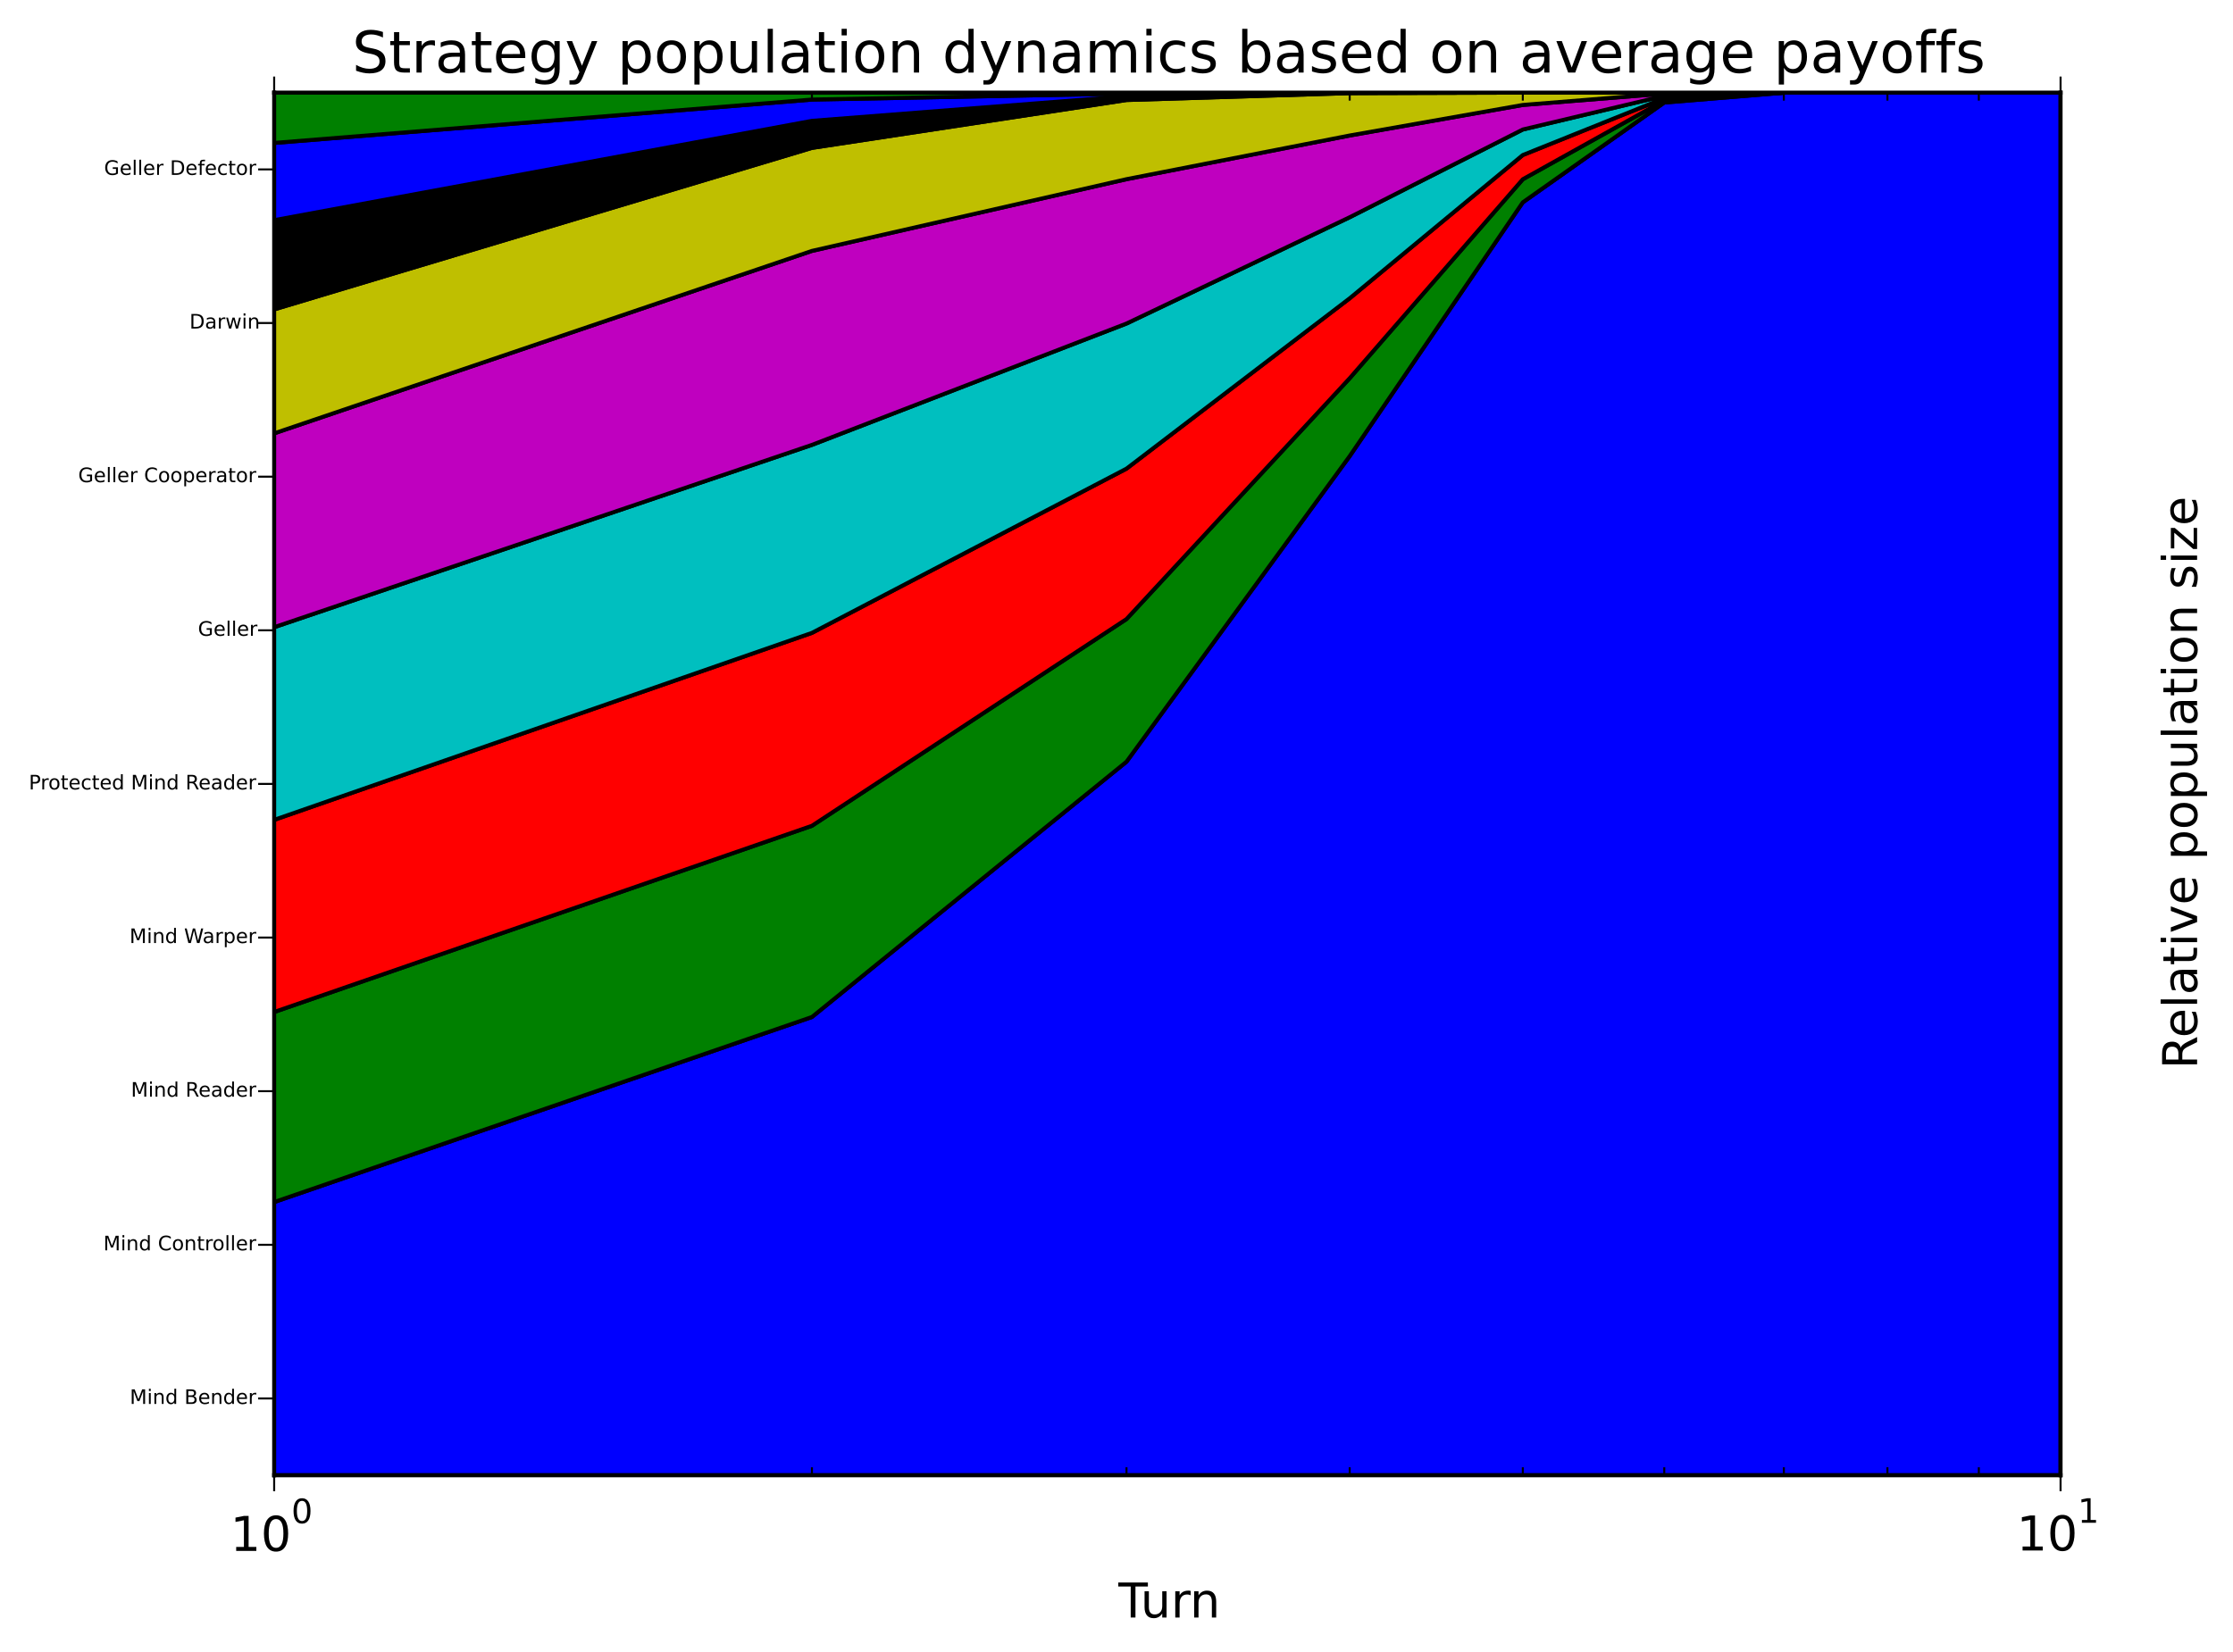 <?xml version="1.0" encoding="utf-8" standalone="no"?>
<!DOCTYPE svg PUBLIC "-//W3C//DTD SVG 1.1//EN"
  "http://www.w3.org/Graphics/SVG/1.1/DTD/svg11.dtd">
<!-- Created with matplotlib (http://matplotlib.org/) -->
<svg height="413pt" version="1.1" viewBox="0 0 558 413" width="558pt" xmlns="http://www.w3.org/2000/svg" xmlns:xlink="http://www.w3.org/1999/xlink">
 <defs>
  <style type="text/css">
*{stroke-linecap:butt;stroke-linejoin:round;}
  </style>
 </defs>
 <g id="figure_1">
  <g id="patch_1">
   <path d="
M0 413.995
L558.725 413.995
L558.725 0
L0 0
z
" style="fill:#ffffff;"/>
  </g>
  <g id="axes_1">
   <g id="patch_2">
    <path d="
M68.511 368.742
L514.911 368.742
L514.911 23.142
L68.511 23.142
z
" style="fill:#ffffff;"/>
   </g>
   <g id="PolyCollection_1">
    <path clip-path="url(#pef2e066b19)" d="
M-134298 330.342
L-134298 368.742
L68.511 368.742
L202.891 368.742
L281.498 368.742
L337.27 368.742
L380.531 368.742
L415.878 368.742
L445.763 368.742
L471.65 368.742
L494.485 368.742
L514.911 368.742
L514.911 23.142
L514.911 23.142
L494.485 23.142
L471.65 23.142
L445.763 23.163
L415.878 25.632
L380.531 50.577
L337.27 114.014
L281.498 190.396
L202.891 254.203
L68.511 300.462
L-134298 330.342
z
" style="fill:#0000ff;stroke:#000000;"/>
   </g>
   <g id="PolyCollection_2">
    <path clip-path="url(#pef2e066b19)" d="
M-134298 291.942
L-134298 330.342
L68.511 300.462
L202.891 254.203
L281.498 190.396
L337.27 114.014
L380.531 50.577
L415.878 25.632
L445.763 23.163
L471.65 23.142
L494.485 23.142
L514.911 23.142
L514.911 23.142
L514.911 23.142
L494.485 23.142
L471.65 23.142
L445.763 23.158
L415.878 25.105
L380.531 44.806
L337.27 94.542
L281.498 154.738
L202.891 206.411
L68.511 252.954
L-134298 291.942
z
" style="fill:#008000;stroke:#000000;"/>
   </g>
   <g id="PolyCollection_3">
    <path clip-path="url(#pef2e066b19)" d="
M-134298 253.542
L-134298 291.942
L68.511 252.954
L202.891 206.411
L281.498 154.738
L337.27 94.542
L380.531 44.806
L415.878 25.105
L445.763 23.158
L471.65 23.142
L494.485 23.142
L514.911 23.142
L514.911 23.142
L514.911 23.142
L494.485 23.142
L471.65 23.142
L445.763 23.154
L415.878 24.55
L380.531 38.75
L337.27 74.566
L281.498 117.14
L202.891 158.191
L68.511 204.925
L-134298 253.542
z
" style="fill:#ff0000;stroke:#000000;"/>
   </g>
   <g id="PolyCollection_4">
    <path clip-path="url(#pef2e066b19)" d="
M-134298 215.142
L-134298 253.542
L68.511 204.925
L202.891 158.191
L281.498 117.14
L337.27 74.566
L380.531 38.75
L415.878 24.55
L445.763 23.154
L471.65 23.142
L494.485 23.142
L514.911 23.142
L514.911 23.142
L514.911 23.142
L494.485 23.142
L471.65 23.142
L445.763 23.148
L415.878 23.951
L380.531 32.37
L337.27 54.302
L281.498 80.871
L202.891 111.202
L68.511 156.773
L-134298 215.142
z
" style="fill:#00bfbf;stroke:#000000;"/>
   </g>
   <g id="PolyCollection_5">
    <path clip-path="url(#pef2e066b19)" d="
M-134298 176.742
L-134298 215.142
L68.511 156.773
L202.891 111.202
L281.498 80.871
L337.27 54.302
L380.531 32.37
L415.878 23.951
L445.763 23.148
L471.65 23.142
L494.485 23.142
L514.911 23.142
L514.911 23.142
L514.911 23.142
L494.485 23.142
L471.65 23.142
L445.763 23.144
L415.878 23.394
L380.531 26.234
L337.27 33.869
L281.498 44.787
L202.891 62.714
L68.511 108.319
L-134298 176.742
z
" style="fill:#bf00bf;stroke:#000000;"/>
   </g>
   <g id="PolyCollection_6">
    <path clip-path="url(#pef2e066b19)" d="
M-134298 138.342
L-134298 176.742
L68.511 108.319
L202.891 62.714
L281.498 44.787
L337.27 33.869
L380.531 26.234
L415.878 23.394
L445.763 23.144
L471.65 23.142
L494.485 23.142
L514.911 23.142
L514.911 23.142
L514.911 23.142
L494.485 23.142
L471.65 23.142
L445.763 23.142
L415.878 23.142
L380.531 23.147
L337.27 23.277
L281.498 24.999
L202.891 36.967
L68.511 77.338
L-134298 138.342
z
" style="fill:#bfbf00;stroke:#000000;"/>
   </g>
   <g id="PolyCollection_7">
    <path clip-path="url(#pef2e066b19)" d="
M-134298 99.942
L-134298 138.342
L68.511 77.338
L202.891 36.967
L281.498 24.999
L337.27 23.277
L380.531 23.147
L415.878 23.142
L445.763 23.142
L471.65 23.142
L494.485 23.142
L514.911 23.142
L514.911 23.142
L514.911 23.142
L494.485 23.142
L471.65 23.142
L445.763 23.142
L415.878 23.142
L380.531 23.144
L337.27 23.203
L281.498 24.072
L202.891 30.203
L68.511 55.03
L-134298 99.942
z
" style="stroke:#000000;"/>
   </g>
   <g id="PolyCollection_8">
    <path clip-path="url(#pef2e066b19)" d="
M-134298 61.542
L-134298 99.942
L68.511 55.03
L202.891 30.203
L281.498 24.072
L337.27 23.203
L380.531 23.144
L415.878 23.142
L445.763 23.142
L471.65 23.142
L494.485 23.142
L514.911 23.142
L514.911 23.142
L514.911 23.142
L494.485 23.142
L471.65 23.142
L445.763 23.142
L415.878 23.142
L380.531 23.142
L337.27 23.153
L281.498 23.39
L202.891 24.887
L68.511 35.728
L-134298 61.542
z
" style="fill:#0000ff;stroke:#000000;"/>
   </g>
   <g id="PolyCollection_9">
    <path clip-path="url(#pef2e066b19)" d="
M-134298 23.142
L-134298 61.542
L68.511 35.728
L202.891 24.887
L281.498 23.39
L337.27 23.153
L380.531 23.142
L415.878 23.142
L445.763 23.142
L471.65 23.142
L494.485 23.142
L514.911 23.142
L514.911 23.142
L514.911 23.142
L494.485 23.142
L471.65 23.142
L445.763 23.142
L415.878 23.142
L380.531 23.142
L337.27 23.142
L281.498 23.142
L202.891 23.142
L68.511 23.142
L-134298 23.142
z
" style="fill:#008000;stroke:#000000;"/>
   </g>
   <g id="patch_3">
    <path d="
M68.511 23.142
L514.911 23.142" style="fill:none;stroke:#000000;stroke-linecap:square;stroke-linejoin:miter;"/>
   </g>
   <g id="patch_4">
    <path d="
M514.911 368.742
L514.911 23.142" style="fill:none;stroke:#000000;stroke-linecap:square;stroke-linejoin:miter;"/>
   </g>
   <g id="patch_5">
    <path d="
M68.511 368.742
L514.911 368.742" style="fill:none;stroke:#000000;stroke-linecap:square;stroke-linejoin:miter;"/>
   </g>
   <g id="patch_6">
    <path d="
M68.511 368.742
L68.511 23.142" style="fill:none;stroke:#000000;stroke-linecap:square;stroke-linejoin:miter;"/>
   </g>
   <g id="matplotlib.axis_1">
    <g id="xtick_1">
     <g id="line2d_1">
      <defs>
       <path d="
M0 0
L0 4" id="m741efc42ff" style="stroke:#000000;stroke-width:0.5;"/>
      </defs>
      <g>
       <use style="stroke:#000000;stroke-width:0.5;" x="68.511" xlink:href="#m741efc42ff" y="368.742"/>
      </g>
     </g>
     <g id="line2d_2">
      <defs>
       <path d="
M0 0
L0 -4" id="m93b0483c22" style="stroke:#000000;stroke-width:0.5;"/>
      </defs>
      <g>
       <use style="stroke:#000000;stroke-width:0.5;" x="68.511" xlink:href="#m93b0483c22" y="23.142"/>
      </g>
     </g>
     <g id="text_1">
      <!-- $\mathdefault{10^{0}}$ -->
      <defs>
       <path d="
M12.406 8.297
L28.516 8.297
L28.516 63.922
L10.984 60.406
L10.984 69.391
L28.422 72.906
L38.281 72.906
L38.281 8.297
L54.391 8.297
L54.391 0
L12.406 0
z
" id="DejaVuSans-31"/>
       <path d="
M31.781 66.406
Q24.172 66.406 20.328 58.906
Q16.5 51.422 16.5 36.375
Q16.5 21.391 20.328 13.891
Q24.172 6.391 31.781 6.391
Q39.453 6.391 43.281 13.891
Q47.125 21.391 47.125 36.375
Q47.125 51.422 43.281 58.906
Q39.453 66.406 31.781 66.406
M31.781 74.219
Q44.047 74.219 50.516 64.516
Q56.984 54.828 56.984 36.375
Q56.984 17.969 50.516 8.266
Q44.047 -1.422 31.781 -1.422
Q19.531 -1.422 13.062 8.266
Q6.594 17.969 6.594 36.375
Q6.594 54.828 13.062 64.516
Q19.531 74.219 31.781 74.219" id="DejaVuSans-30"/>
      </defs>
      <g transform="translate(57.531 387.686)scale(0.12 -0.12)">
       <use transform="translate(0.0 0.234)" xlink:href="#DejaVuSans-31"/>
       <use transform="translate(63.623 0.234)" xlink:href="#DejaVuSans-30"/>
       <use transform="translate(127.246 58.047)scale(0.7)" xlink:href="#DejaVuSans-30"/>
      </g>
     </g>
    </g>
    <g id="xtick_2">
     <g id="line2d_3">
      <g>
       <use style="stroke:#000000;stroke-width:0.5;" x="514.911" xlink:href="#m741efc42ff" y="368.742"/>
      </g>
     </g>
     <g id="line2d_4">
      <g>
       <use style="stroke:#000000;stroke-width:0.5;" x="514.911" xlink:href="#m93b0483c22" y="23.142"/>
      </g>
     </g>
     <g id="text_2">
      <!-- $\mathdefault{10^{1}}$ -->
      <g transform="translate(503.931 387.566)scale(0.12 -0.12)">
       <use transform="translate(0.0 0.153)" xlink:href="#DejaVuSans-31"/>
       <use transform="translate(63.623 0.153)" xlink:href="#DejaVuSans-30"/>
       <use transform="translate(127.246 57.966)scale(0.7)" xlink:href="#DejaVuSans-31"/>
      </g>
     </g>
    </g>
    <g id="xtick_3">
     <g id="line2d_5">
      <defs>
       <path d="
M0 0
L0 -2" id="m177f7580d0" style="stroke:#000000;stroke-width:0.5;"/>
      </defs>
      <g>
       <use style="stroke:#000000;stroke-width:0.5;" x="202.891" xlink:href="#m177f7580d0" y="368.742"/>
      </g>
     </g>
     <g id="line2d_6">
      <defs>
       <path d="
M0 0
L0 2" id="m5284c7e2a0" style="stroke:#000000;stroke-width:0.5;"/>
      </defs>
      <g>
       <use style="stroke:#000000;stroke-width:0.5;" x="202.891" xlink:href="#m5284c7e2a0" y="23.142"/>
      </g>
     </g>
    </g>
    <g id="xtick_4">
     <g id="line2d_7">
      <g>
       <use style="stroke:#000000;stroke-width:0.5;" x="281.498" xlink:href="#m177f7580d0" y="368.742"/>
      </g>
     </g>
     <g id="line2d_8">
      <g>
       <use style="stroke:#000000;stroke-width:0.5;" x="281.498" xlink:href="#m5284c7e2a0" y="23.142"/>
      </g>
     </g>
    </g>
    <g id="xtick_5">
     <g id="line2d_9">
      <g>
       <use style="stroke:#000000;stroke-width:0.5;" x="337.27" xlink:href="#m177f7580d0" y="368.742"/>
      </g>
     </g>
     <g id="line2d_10">
      <g>
       <use style="stroke:#000000;stroke-width:0.5;" x="337.27" xlink:href="#m5284c7e2a0" y="23.142"/>
      </g>
     </g>
    </g>
    <g id="xtick_6">
     <g id="line2d_11">
      <g>
       <use style="stroke:#000000;stroke-width:0.5;" x="380.531" xlink:href="#m177f7580d0" y="368.742"/>
      </g>
     </g>
     <g id="line2d_12">
      <g>
       <use style="stroke:#000000;stroke-width:0.5;" x="380.531" xlink:href="#m5284c7e2a0" y="23.142"/>
      </g>
     </g>
    </g>
    <g id="xtick_7">
     <g id="line2d_13">
      <g>
       <use style="stroke:#000000;stroke-width:0.5;" x="415.878" xlink:href="#m177f7580d0" y="368.742"/>
      </g>
     </g>
     <g id="line2d_14">
      <g>
       <use style="stroke:#000000;stroke-width:0.5;" x="415.878" xlink:href="#m5284c7e2a0" y="23.142"/>
      </g>
     </g>
    </g>
    <g id="xtick_8">
     <g id="line2d_15">
      <g>
       <use style="stroke:#000000;stroke-width:0.5;" x="445.763" xlink:href="#m177f7580d0" y="368.742"/>
      </g>
     </g>
     <g id="line2d_16">
      <g>
       <use style="stroke:#000000;stroke-width:0.5;" x="445.763" xlink:href="#m5284c7e2a0" y="23.142"/>
      </g>
     </g>
    </g>
    <g id="xtick_9">
     <g id="line2d_17">
      <g>
       <use style="stroke:#000000;stroke-width:0.5;" x="471.65" xlink:href="#m177f7580d0" y="368.742"/>
      </g>
     </g>
     <g id="line2d_18">
      <g>
       <use style="stroke:#000000;stroke-width:0.5;" x="471.65" xlink:href="#m5284c7e2a0" y="23.142"/>
      </g>
     </g>
    </g>
    <g id="xtick_10">
     <g id="line2d_19">
      <g>
       <use style="stroke:#000000;stroke-width:0.5;" x="494.485" xlink:href="#m177f7580d0" y="368.742"/>
      </g>
     </g>
     <g id="line2d_20">
      <g>
       <use style="stroke:#000000;stroke-width:0.5;" x="494.485" xlink:href="#m5284c7e2a0" y="23.142"/>
      </g>
     </g>
    </g>
    <g id="text_3">
     <!-- Turn -->
     <defs>
      <path d="
M8.5 21.578
L8.5 54.688
L17.484 54.688
L17.484 21.922
Q17.484 14.156 20.5 10.266
Q23.531 6.391 29.594 6.391
Q36.859 6.391 41.078 11.031
Q45.312 15.672 45.312 23.688
L45.312 54.688
L54.297 54.688
L54.297 0
L45.312 0
L45.312 8.406
Q42.047 3.422 37.719 1
Q33.406 -1.422 27.688 -1.422
Q18.266 -1.422 13.375 4.438
Q8.5 10.297 8.5 21.578
M31.109 56
z
" id="DejaVuSans-75"/>
      <path d="
M41.109 46.297
Q39.594 47.172 37.812 47.578
Q36.031 48 33.891 48
Q26.266 48 22.188 43.047
Q18.109 38.094 18.109 28.812
L18.109 0
L9.078 0
L9.078 54.688
L18.109 54.688
L18.109 46.188
Q20.953 51.172 25.484 53.578
Q30.031 56 36.531 56
Q37.453 56 38.578 55.875
Q39.703 55.766 41.062 55.516
z
" id="DejaVuSans-72"/>
      <path d="
M54.891 33.016
L54.891 0
L45.906 0
L45.906 32.719
Q45.906 40.484 42.875 44.328
Q39.844 48.188 33.797 48.188
Q26.516 48.188 22.312 43.547
Q18.109 38.922 18.109 30.906
L18.109 0
L9.078 0
L9.078 54.688
L18.109 54.688
L18.109 46.188
Q21.344 51.125 25.703 53.562
Q30.078 56 35.797 56
Q45.219 56 50.047 50.172
Q54.891 44.344 54.891 33.016" id="DejaVuSans-6e"/>
      <path d="
M-0.297 72.906
L61.375 72.906
L61.375 64.594
L35.5 64.594
L35.5 0
L25.594 0
L25.594 64.594
L-0.297 64.594
z
" id="DejaVuSans-54"/>
     </defs>
     <g transform="translate(279.478 404.3)scale(0.12 -0.12)">
      <use xlink:href="#DejaVuSans-54"/>
      <use x="45.959" xlink:href="#DejaVuSans-75"/>
      <use x="109.338" xlink:href="#DejaVuSans-72"/>
      <use x="148.701" xlink:href="#DejaVuSans-6e"/>
     </g>
    </g>
   </g>
   <g id="matplotlib.axis_2">
    <g id="ytick_1">
     <g id="line2d_21">
      <defs>
       <path d="
M0 0
L-4 0" id="mcb0005524f" style="stroke:#000000;stroke-width:0.5;"/>
      </defs>
      <g>
       <use style="stroke:#000000;stroke-width:0.5;" x="68.511" xlink:href="#mcb0005524f" y="349.542"/>
      </g>
     </g>
    </g>
    <g id="ytick_2">
     <g id="line2d_22">
      <g>
       <use style="stroke:#000000;stroke-width:0.5;" x="68.511" xlink:href="#mcb0005524f" y="311.142"/>
      </g>
     </g>
    </g>
    <g id="ytick_3">
     <g id="line2d_23">
      <g>
       <use style="stroke:#000000;stroke-width:0.5;" x="68.511" xlink:href="#mcb0005524f" y="272.742"/>
      </g>
     </g>
    </g>
    <g id="ytick_4">
     <g id="line2d_24">
      <g>
       <use style="stroke:#000000;stroke-width:0.5;" x="68.511" xlink:href="#mcb0005524f" y="234.342"/>
      </g>
     </g>
    </g>
    <g id="ytick_5">
     <g id="line2d_25">
      <g>
       <use style="stroke:#000000;stroke-width:0.5;" x="68.511" xlink:href="#mcb0005524f" y="195.942"/>
      </g>
     </g>
    </g>
    <g id="ytick_6">
     <g id="line2d_26">
      <g>
       <use style="stroke:#000000;stroke-width:0.5;" x="68.511" xlink:href="#mcb0005524f" y="157.542"/>
      </g>
     </g>
    </g>
    <g id="ytick_7">
     <g id="line2d_27">
      <g>
       <use style="stroke:#000000;stroke-width:0.5;" x="68.511" xlink:href="#mcb0005524f" y="119.142"/>
      </g>
     </g>
    </g>
    <g id="ytick_8">
     <g id="line2d_28">
      <g>
       <use style="stroke:#000000;stroke-width:0.5;" x="68.511" xlink:href="#mcb0005524f" y="80.742"/>
      </g>
     </g>
    </g>
    <g id="ytick_9">
     <g id="line2d_29">
      <g>
       <use style="stroke:#000000;stroke-width:0.5;" x="68.511" xlink:href="#mcb0005524f" y="42.342"/>
      </g>
     </g>
    </g>
    <g id="text_4">
     <!-- Relative population size -->
     <defs>
      <path d="
M2.984 54.688
L12.5 54.688
L29.594 8.797
L46.688 54.688
L56.203 54.688
L35.688 0
L23.484 0
z
" id="DejaVuSans-76"/>
      <path d="
M30.609 48.391
Q23.391 48.391 19.188 42.75
Q14.984 37.109 14.984 27.297
Q14.984 17.484 19.156 11.844
Q23.344 6.203 30.609 6.203
Q37.797 6.203 41.984 11.859
Q46.188 17.531 46.188 27.297
Q46.188 37.016 41.984 42.703
Q37.797 48.391 30.609 48.391
M30.609 56
Q42.328 56 49.016 48.375
Q55.719 40.766 55.719 27.297
Q55.719 13.875 49.016 6.219
Q42.328 -1.422 30.609 -1.422
Q18.844 -1.422 12.172 6.219
Q5.516 13.875 5.516 27.297
Q5.516 40.766 12.172 48.375
Q18.844 56 30.609 56" id="DejaVuSans-6f"/>
      <path d="
M9.422 54.688
L18.406 54.688
L18.406 0
L9.422 0
z

M9.422 75.984
L18.406 75.984
L18.406 64.594
L9.422 64.594
z
" id="DejaVuSans-69"/>
      <path d="
M5.516 54.688
L48.188 54.688
L48.188 46.484
L14.406 7.172
L48.188 7.172
L48.188 0
L4.297 0
L4.297 8.203
L38.094 47.516
L5.516 47.516
z
" id="DejaVuSans-7a"/>
      <path d="
M9.422 75.984
L18.406 75.984
L18.406 0
L9.422 0
z
" id="DejaVuSans-6c"/>
      <path id="DejaVuSans-20"/>
      <path d="
M44.391 34.188
Q47.562 33.109 50.562 29.594
Q53.562 26.078 56.594 19.922
L66.609 0
L56 0
L46.688 18.703
Q43.062 26.031 39.672 28.422
Q36.281 30.812 30.422 30.812
L19.672 30.812
L19.672 0
L9.812 0
L9.812 72.906
L32.078 72.906
Q44.578 72.906 50.734 67.672
Q56.891 62.453 56.891 51.906
Q56.891 45.016 53.688 40.469
Q50.484 35.938 44.391 34.188
M19.672 64.797
L19.672 38.922
L32.078 38.922
Q39.203 38.922 42.844 42.219
Q46.484 45.516 46.484 51.906
Q46.484 58.297 42.844 61.547
Q39.203 64.797 32.078 64.797
z
" id="DejaVuSans-52"/>
      <path d="
M18.312 70.219
L18.312 54.688
L36.812 54.688
L36.812 47.703
L18.312 47.703
L18.312 18.016
Q18.312 11.328 20.141 9.422
Q21.969 7.516 27.594 7.516
L36.812 7.516
L36.812 0
L27.594 0
Q17.188 0 13.234 3.875
Q9.281 7.766 9.281 18.016
L9.281 47.703
L2.688 47.703
L2.688 54.688
L9.281 54.688
L9.281 70.219
z
" id="DejaVuSans-74"/>
      <path d="
M56.203 29.594
L56.203 25.203
L14.891 25.203
Q15.484 15.922 20.484 11.062
Q25.484 6.203 34.422 6.203
Q39.594 6.203 44.453 7.469
Q49.312 8.734 54.109 11.281
L54.109 2.781
Q49.266 0.734 44.188 -0.344
Q39.109 -1.422 33.891 -1.422
Q20.797 -1.422 13.156 6.188
Q5.516 13.812 5.516 26.812
Q5.516 40.234 12.766 48.109
Q20.016 56 32.328 56
Q43.359 56 49.781 48.891
Q56.203 41.797 56.203 29.594
M47.219 32.234
Q47.125 39.594 43.094 43.984
Q39.062 48.391 32.422 48.391
Q24.906 48.391 20.391 44.141
Q15.875 39.891 15.188 32.172
z
" id="DejaVuSans-65"/>
      <path d="
M18.109 8.203
L18.109 -20.797
L9.078 -20.797
L9.078 54.688
L18.109 54.688
L18.109 46.391
Q20.953 51.266 25.266 53.625
Q29.594 56 35.594 56
Q45.562 56 51.781 48.094
Q58.016 40.188 58.016 27.297
Q58.016 14.406 51.781 6.484
Q45.562 -1.422 35.594 -1.422
Q29.594 -1.422 25.266 0.953
Q20.953 3.328 18.109 8.203
M48.688 27.297
Q48.688 37.203 44.609 42.844
Q40.531 48.484 33.406 48.484
Q26.266 48.484 22.188 42.844
Q18.109 37.203 18.109 27.297
Q18.109 17.391 22.188 11.75
Q26.266 6.109 33.406 6.109
Q40.531 6.109 44.609 11.75
Q48.688 17.391 48.688 27.297" id="DejaVuSans-70"/>
      <path d="
M44.281 53.078
L44.281 44.578
Q40.484 46.531 36.375 47.5
Q32.281 48.484 27.875 48.484
Q21.188 48.484 17.844 46.438
Q14.5 44.391 14.5 40.281
Q14.5 37.156 16.891 35.375
Q19.281 33.594 26.516 31.984
L29.594 31.297
Q39.156 29.25 43.188 25.516
Q47.219 21.781 47.219 15.094
Q47.219 7.469 41.188 3.016
Q35.156 -1.422 24.609 -1.422
Q20.219 -1.422 15.453 -0.562
Q10.688 0.297 5.422 2
L5.422 11.281
Q10.406 8.688 15.234 7.391
Q20.062 6.109 24.812 6.109
Q31.156 6.109 34.562 8.281
Q37.984 10.453 37.984 14.406
Q37.984 18.062 35.516 20.016
Q33.062 21.969 24.703 23.781
L21.578 24.516
Q13.234 26.266 9.516 29.906
Q5.812 33.547 5.812 39.891
Q5.812 47.609 11.281 51.797
Q16.75 56 26.812 56
Q31.781 56 36.172 55.266
Q40.578 54.547 44.281 53.078" id="DejaVuSans-73"/>
      <path d="
M34.281 27.484
Q23.391 27.484 19.188 25
Q14.984 22.516 14.984 16.5
Q14.984 11.719 18.141 8.906
Q21.297 6.109 26.703 6.109
Q34.188 6.109 38.703 11.406
Q43.219 16.703 43.219 25.484
L43.219 27.484
z

M52.203 31.203
L52.203 0
L43.219 0
L43.219 8.297
Q40.141 3.328 35.547 0.953
Q30.953 -1.422 24.312 -1.422
Q15.922 -1.422 10.953 3.297
Q6 8.016 6 15.922
Q6 25.141 12.172 29.828
Q18.359 34.516 30.609 34.516
L43.219 34.516
L43.219 35.406
Q43.219 41.609 39.141 45
Q35.062 48.391 27.688 48.391
Q23 48.391 18.547 47.266
Q14.109 46.141 10.016 43.891
L10.016 52.203
Q14.938 54.109 19.578 55.047
Q24.219 56 28.609 56
Q40.484 56 46.344 49.844
Q52.203 43.703 52.203 31.203" id="DejaVuSans-61"/>
     </defs>
     <g transform="translate(549.029 267.195)rotate(-90.0)scale(0.12 -0.12)">
      <use xlink:href="#DejaVuSans-52"/>
      <use x="64.982" xlink:href="#DejaVuSans-65"/>
      <use x="126.506" xlink:href="#DejaVuSans-6c"/>
      <use x="154.289" xlink:href="#DejaVuSans-61"/>
      <use x="215.568" xlink:href="#DejaVuSans-74"/>
      <use x="254.777" xlink:href="#DejaVuSans-69"/>
      <use x="282.561" xlink:href="#DejaVuSans-76"/>
      <use x="341.74" xlink:href="#DejaVuSans-65"/>
      <use x="403.264" xlink:href="#DejaVuSans-20"/>
      <use x="435.051" xlink:href="#DejaVuSans-70"/>
      <use x="498.527" xlink:href="#DejaVuSans-6f"/>
      <use x="559.709" xlink:href="#DejaVuSans-70"/>
      <use x="623.186" xlink:href="#DejaVuSans-75"/>
      <use x="686.564" xlink:href="#DejaVuSans-6c"/>
      <use x="714.348" xlink:href="#DejaVuSans-61"/>
      <use x="775.627" xlink:href="#DejaVuSans-74"/>
      <use x="814.836" xlink:href="#DejaVuSans-69"/>
      <use x="842.619" xlink:href="#DejaVuSans-6f"/>
      <use x="903.801" xlink:href="#DejaVuSans-6e"/>
      <use x="967.18" xlink:href="#DejaVuSans-20"/>
      <use x="998.967" xlink:href="#DejaVuSans-73"/>
      <use x="1051.066" xlink:href="#DejaVuSans-69"/>
      <use x="1078.85" xlink:href="#DejaVuSans-7a"/>
      <use x="1131.34" xlink:href="#DejaVuSans-65"/>
     </g>
    </g>
   </g>
   <g id="text_5">
    <!-- Mind Bender -->
    <defs>
     <path d="
M9.812 72.906
L24.516 72.906
L43.109 23.297
L61.812 72.906
L76.516 72.906
L76.516 0
L66.891 0
L66.891 64.016
L48.094 14.016
L38.188 14.016
L19.391 64.016
L19.391 0
L9.812 0
z
" id="DejaVuSans-4d"/>
     <path d="
M45.406 46.391
L45.406 75.984
L54.391 75.984
L54.391 0
L45.406 0
L45.406 8.203
Q42.578 3.328 38.25 0.953
Q33.938 -1.422 27.875 -1.422
Q17.969 -1.422 11.734 6.484
Q5.516 14.406 5.516 27.297
Q5.516 40.188 11.734 48.094
Q17.969 56 27.875 56
Q33.938 56 38.25 53.625
Q42.578 51.266 45.406 46.391
M14.797 27.297
Q14.797 17.391 18.875 11.75
Q22.953 6.109 30.078 6.109
Q37.203 6.109 41.297 11.75
Q45.406 17.391 45.406 27.297
Q45.406 37.203 41.297 42.844
Q37.203 48.484 30.078 48.484
Q22.953 48.484 18.875 42.844
Q14.797 37.203 14.797 27.297" id="DejaVuSans-64"/>
     <path d="
M19.672 34.812
L19.672 8.109
L35.5 8.109
Q43.453 8.109 47.281 11.406
Q51.125 14.703 51.125 21.484
Q51.125 28.328 47.281 31.562
Q43.453 34.812 35.5 34.812
z

M19.672 64.797
L19.672 42.828
L34.281 42.828
Q41.5 42.828 45.031 45.531
Q48.578 48.25 48.578 53.812
Q48.578 59.328 45.031 62.062
Q41.5 64.797 34.281 64.797
z

M9.812 72.906
L35.016 72.906
Q46.297 72.906 52.391 68.219
Q58.5 63.531 58.5 54.891
Q58.5 48.188 55.375 44.234
Q52.25 40.281 46.188 39.312
Q53.469 37.75 57.5 32.781
Q61.531 27.828 61.531 20.406
Q61.531 10.641 54.891 5.312
Q48.25 0 35.984 0
L9.812 0
z
" id="DejaVuSans-42"/>
    </defs>
    <g transform="translate(32.43 350.921)scale(0.05 -0.05)">
     <use xlink:href="#DejaVuSans-4d"/>
     <use x="86.279" xlink:href="#DejaVuSans-69"/>
     <use x="114.062" xlink:href="#DejaVuSans-6e"/>
     <use x="177.441" xlink:href="#DejaVuSans-64"/>
     <use x="240.918" xlink:href="#DejaVuSans-20"/>
     <use x="272.705" xlink:href="#DejaVuSans-42"/>
     <use x="341.309" xlink:href="#DejaVuSans-65"/>
     <use x="402.832" xlink:href="#DejaVuSans-6e"/>
     <use x="466.211" xlink:href="#DejaVuSans-64"/>
     <use x="529.688" xlink:href="#DejaVuSans-65"/>
     <use x="591.211" xlink:href="#DejaVuSans-72"/>
    </g>
   </g>
   <g id="text_6">
    <!-- Mind Controller -->
    <defs>
     <path d="
M64.406 67.281
L64.406 56.891
Q59.422 61.531 53.781 63.812
Q48.141 66.109 41.797 66.109
Q29.297 66.109 22.656 58.469
Q16.016 50.828 16.016 36.375
Q16.016 21.969 22.656 14.328
Q29.297 6.688 41.797 6.688
Q48.141 6.688 53.781 8.984
Q59.422 11.281 64.406 15.922
L64.406 5.609
Q59.234 2.094 53.438 0.328
Q47.656 -1.422 41.219 -1.422
Q24.656 -1.422 15.125 8.703
Q5.609 18.844 5.609 36.375
Q5.609 53.953 15.125 64.078
Q24.656 74.219 41.219 74.219
Q47.75 74.219 53.531 72.484
Q59.328 70.75 64.406 67.281" id="DejaVuSans-43"/>
    </defs>
    <g transform="translate(25.82 312.521)scale(0.05 -0.05)">
     <use xlink:href="#DejaVuSans-4d"/>
     <use x="86.279" xlink:href="#DejaVuSans-69"/>
     <use x="114.062" xlink:href="#DejaVuSans-6e"/>
     <use x="177.441" xlink:href="#DejaVuSans-64"/>
     <use x="240.918" xlink:href="#DejaVuSans-20"/>
     <use x="272.705" xlink:href="#DejaVuSans-43"/>
     <use x="342.529" xlink:href="#DejaVuSans-6f"/>
     <use x="403.711" xlink:href="#DejaVuSans-6e"/>
     <use x="467.09" xlink:href="#DejaVuSans-74"/>
     <use x="506.299" xlink:href="#DejaVuSans-72"/>
     <use x="545.162" xlink:href="#DejaVuSans-6f"/>
     <use x="606.344" xlink:href="#DejaVuSans-6c"/>
     <use x="634.127" xlink:href="#DejaVuSans-6c"/>
     <use x="661.91" xlink:href="#DejaVuSans-65"/>
     <use x="723.434" xlink:href="#DejaVuSans-72"/>
    </g>
   </g>
   <g id="text_7">
    <!-- Mind Reader -->
    <g transform="translate(32.716 274.121)scale(0.05 -0.05)">
     <use xlink:href="#DejaVuSans-4d"/>
     <use x="86.279" xlink:href="#DejaVuSans-69"/>
     <use x="114.062" xlink:href="#DejaVuSans-6e"/>
     <use x="177.441" xlink:href="#DejaVuSans-64"/>
     <use x="240.918" xlink:href="#DejaVuSans-20"/>
     <use x="272.705" xlink:href="#DejaVuSans-52"/>
     <use x="337.688" xlink:href="#DejaVuSans-65"/>
     <use x="399.211" xlink:href="#DejaVuSans-61"/>
     <use x="460.49" xlink:href="#DejaVuSans-64"/>
     <use x="523.967" xlink:href="#DejaVuSans-65"/>
     <use x="585.49" xlink:href="#DejaVuSans-72"/>
    </g>
   </g>
   <g id="text_8">
    <!-- Mind Warper -->
    <defs>
     <path d="
M3.328 72.906
L13.281 72.906
L28.609 11.281
L43.891 72.906
L54.984 72.906
L70.312 11.281
L85.594 72.906
L95.609 72.906
L77.297 0
L64.891 0
L49.516 63.281
L33.984 0
L21.578 0
z
" id="DejaVuSans-57"/>
    </defs>
    <g transform="translate(32.361 235.721)scale(0.05 -0.05)">
     <use xlink:href="#DejaVuSans-4d"/>
     <use x="86.279" xlink:href="#DejaVuSans-69"/>
     <use x="114.062" xlink:href="#DejaVuSans-6e"/>
     <use x="177.441" xlink:href="#DejaVuSans-64"/>
     <use x="240.918" xlink:href="#DejaVuSans-20"/>
     <use x="272.705" xlink:href="#DejaVuSans-57"/>
     <use x="365.207" xlink:href="#DejaVuSans-61"/>
     <use x="426.486" xlink:href="#DejaVuSans-72"/>
     <use x="467.6" xlink:href="#DejaVuSans-70"/>
     <use x="531.076" xlink:href="#DejaVuSans-65"/>
     <use x="592.6" xlink:href="#DejaVuSans-72"/>
    </g>
   </g>
   <g id="text_9">
    <!-- Protected Mind Reader -->
    <defs>
     <path d="
M19.672 64.797
L19.672 37.406
L32.078 37.406
Q38.969 37.406 42.719 40.969
Q46.484 44.531 46.484 51.125
Q46.484 57.672 42.719 61.234
Q38.969 64.797 32.078 64.797
z

M9.812 72.906
L32.078 72.906
Q44.344 72.906 50.609 67.359
Q56.891 61.812 56.891 51.125
Q56.891 40.328 50.609 34.812
Q44.344 29.297 32.078 29.297
L19.672 29.297
L19.672 0
L9.812 0
z
" id="DejaVuSans-50"/>
     <path d="
M48.781 52.594
L48.781 44.188
Q44.969 46.297 41.141 47.344
Q37.312 48.391 33.406 48.391
Q24.656 48.391 19.812 42.844
Q14.984 37.312 14.984 27.297
Q14.984 17.281 19.812 11.734
Q24.656 6.203 33.406 6.203
Q37.312 6.203 41.141 7.25
Q44.969 8.297 48.781 10.406
L48.781 2.094
Q45.016 0.344 40.984 -0.531
Q36.969 -1.422 32.422 -1.422
Q20.062 -1.422 12.781 6.344
Q5.516 14.109 5.516 27.297
Q5.516 40.672 12.859 48.328
Q20.219 56 33.016 56
Q37.156 56 41.109 55.141
Q45.062 54.297 48.781 52.594" id="DejaVuSans-63"/>
    </defs>
    <g transform="translate(7.2 197.321)scale(0.05 -0.05)">
     <use xlink:href="#DejaVuSans-50"/>
     <use x="58.553" xlink:href="#DejaVuSans-72"/>
     <use x="97.416" xlink:href="#DejaVuSans-6f"/>
     <use x="158.598" xlink:href="#DejaVuSans-74"/>
     <use x="197.807" xlink:href="#DejaVuSans-65"/>
     <use x="259.33" xlink:href="#DejaVuSans-63"/>
     <use x="314.311" xlink:href="#DejaVuSans-74"/>
     <use x="353.52" xlink:href="#DejaVuSans-65"/>
     <use x="415.043" xlink:href="#DejaVuSans-64"/>
     <use x="478.52" xlink:href="#DejaVuSans-20"/>
     <use x="510.307" xlink:href="#DejaVuSans-4d"/>
     <use x="596.586" xlink:href="#DejaVuSans-69"/>
     <use x="624.369" xlink:href="#DejaVuSans-6e"/>
     <use x="687.748" xlink:href="#DejaVuSans-64"/>
     <use x="751.225" xlink:href="#DejaVuSans-20"/>
     <use x="783.012" xlink:href="#DejaVuSans-52"/>
     <use x="847.994" xlink:href="#DejaVuSans-65"/>
     <use x="909.518" xlink:href="#DejaVuSans-61"/>
     <use x="970.797" xlink:href="#DejaVuSans-64"/>
     <use x="1034.273" xlink:href="#DejaVuSans-65"/>
     <use x="1095.797" xlink:href="#DejaVuSans-72"/>
    </g>
   </g>
   <g id="text_10">
    <!-- Geller -->
    <defs>
     <path d="
M59.516 10.406
L59.516 29.984
L43.406 29.984
L43.406 38.094
L69.281 38.094
L69.281 6.781
Q63.578 2.734 56.688 0.656
Q49.812 -1.422 42 -1.422
Q24.906 -1.422 15.25 8.562
Q5.609 18.562 5.609 36.375
Q5.609 54.25 15.25 64.234
Q24.906 74.219 42 74.219
Q49.125 74.219 55.547 72.453
Q61.969 70.703 67.391 67.281
L67.391 56.781
Q61.922 61.422 55.766 63.766
Q49.609 66.109 42.828 66.109
Q29.438 66.109 22.719 58.641
Q16.016 51.172 16.016 36.375
Q16.016 21.625 22.719 14.156
Q29.438 6.688 42.828 6.688
Q48.047 6.688 52.141 7.594
Q56.25 8.5 59.516 10.406" id="DejaVuSans-47"/>
    </defs>
    <g transform="translate(49.466 158.921)scale(0.05 -0.05)">
     <use xlink:href="#DejaVuSans-47"/>
     <use x="77.49" xlink:href="#DejaVuSans-65"/>
     <use x="139.014" xlink:href="#DejaVuSans-6c"/>
     <use x="166.797" xlink:href="#DejaVuSans-6c"/>
     <use x="194.58" xlink:href="#DejaVuSans-65"/>
     <use x="256.104" xlink:href="#DejaVuSans-72"/>
    </g>
   </g>
   <g id="text_11">
    <!-- Geller Cooperator -->
    <g transform="translate(19.541 120.521)scale(0.05 -0.05)">
     <use xlink:href="#DejaVuSans-47"/>
     <use x="77.49" xlink:href="#DejaVuSans-65"/>
     <use x="139.014" xlink:href="#DejaVuSans-6c"/>
     <use x="166.797" xlink:href="#DejaVuSans-6c"/>
     <use x="194.58" xlink:href="#DejaVuSans-65"/>
     <use x="256.104" xlink:href="#DejaVuSans-72"/>
     <use x="297.217" xlink:href="#DejaVuSans-20"/>
     <use x="329.004" xlink:href="#DejaVuSans-43"/>
     <use x="398.828" xlink:href="#DejaVuSans-6f"/>
     <use x="460.01" xlink:href="#DejaVuSans-6f"/>
     <use x="521.191" xlink:href="#DejaVuSans-70"/>
     <use x="584.668" xlink:href="#DejaVuSans-65"/>
     <use x="646.191" xlink:href="#DejaVuSans-72"/>
     <use x="687.305" xlink:href="#DejaVuSans-61"/>
     <use x="748.584" xlink:href="#DejaVuSans-74"/>
     <use x="787.793" xlink:href="#DejaVuSans-6f"/>
     <use x="848.975" xlink:href="#DejaVuSans-72"/>
    </g>
   </g>
   <g id="text_12">
    <!-- Darwin -->
    <defs>
     <path d="
M19.672 64.797
L19.672 8.109
L31.594 8.109
Q46.688 8.109 53.688 14.938
Q60.688 21.781 60.688 36.531
Q60.688 51.172 53.688 57.984
Q46.688 64.797 31.594 64.797
z

M9.812 72.906
L30.078 72.906
Q51.266 72.906 61.172 64.094
Q71.094 55.281 71.094 36.531
Q71.094 17.672 61.125 8.828
Q51.172 0 30.078 0
L9.812 0
z
" id="DejaVuSans-44"/>
     <path d="
M4.203 54.688
L13.188 54.688
L24.422 12.016
L35.594 54.688
L46.188 54.688
L57.422 12.016
L68.609 54.688
L77.594 54.688
L63.281 0
L52.688 0
L40.922 44.828
L29.109 0
L18.5 0
z
" id="DejaVuSans-77"/>
    </defs>
    <g transform="translate(47.345 82.121)scale(0.05 -0.05)">
     <use xlink:href="#DejaVuSans-44"/>
     <use x="77.002" xlink:href="#DejaVuSans-61"/>
     <use x="138.281" xlink:href="#DejaVuSans-72"/>
     <use x="179.395" xlink:href="#DejaVuSans-77"/>
     <use x="261.182" xlink:href="#DejaVuSans-69"/>
     <use x="288.965" xlink:href="#DejaVuSans-6e"/>
    </g>
   </g>
   <g id="text_13">
    <!-- Geller Defector -->
    <defs>
     <path d="
M37.109 75.984
L37.109 68.5
L28.516 68.5
Q23.688 68.5 21.797 66.547
Q19.922 64.594 19.922 59.516
L19.922 54.688
L34.719 54.688
L34.719 47.703
L19.922 47.703
L19.922 0
L10.891 0
L10.891 47.703
L2.297 47.703
L2.297 54.688
L10.891 54.688
L10.891 58.5
Q10.891 67.625 15.141 71.797
Q19.391 75.984 28.609 75.984
z
" id="DejaVuSans-66"/>
    </defs>
    <g transform="translate(26.009 43.721)scale(0.05 -0.05)">
     <use xlink:href="#DejaVuSans-47"/>
     <use x="77.49" xlink:href="#DejaVuSans-65"/>
     <use x="139.014" xlink:href="#DejaVuSans-6c"/>
     <use x="166.797" xlink:href="#DejaVuSans-6c"/>
     <use x="194.58" xlink:href="#DejaVuSans-65"/>
     <use x="256.104" xlink:href="#DejaVuSans-72"/>
     <use x="297.217" xlink:href="#DejaVuSans-20"/>
     <use x="329.004" xlink:href="#DejaVuSans-44"/>
     <use x="406.006" xlink:href="#DejaVuSans-65"/>
     <use x="467.529" xlink:href="#DejaVuSans-66"/>
     <use x="502.734" xlink:href="#DejaVuSans-65"/>
     <use x="564.258" xlink:href="#DejaVuSans-63"/>
     <use x="619.238" xlink:href="#DejaVuSans-74"/>
     <use x="658.447" xlink:href="#DejaVuSans-6f"/>
     <use x="719.629" xlink:href="#DejaVuSans-72"/>
    </g>
   </g>
   <g id="text_14">
    <!-- Strategy population dynamics based on average payoffs -->
    <defs>
     <path d="
M53.516 70.516
L53.516 60.891
Q47.906 63.578 42.922 64.891
Q37.938 66.219 33.297 66.219
Q25.25 66.219 20.875 63.094
Q16.5 59.969 16.5 54.203
Q16.5 49.359 19.406 46.891
Q22.312 44.438 30.422 42.922
L36.375 41.703
Q47.406 39.594 52.656 34.297
Q57.906 29 57.906 20.125
Q57.906 9.516 50.797 4.047
Q43.703 -1.422 29.984 -1.422
Q24.812 -1.422 18.969 -0.25
Q13.141 0.922 6.891 3.219
L6.891 13.375
Q12.891 10.016 18.656 8.297
Q24.422 6.594 29.984 6.594
Q38.422 6.594 43.016 9.906
Q47.609 13.234 47.609 19.391
Q47.609 24.75 44.312 27.781
Q41.016 30.812 33.5 32.328
L27.484 33.5
Q16.453 35.688 11.516 40.375
Q6.594 45.062 6.594 53.422
Q6.594 63.094 13.406 68.656
Q20.219 74.219 32.172 74.219
Q37.312 74.219 42.625 73.281
Q47.953 72.359 53.516 70.516" id="DejaVuSans-53"/>
     <path d="
M45.406 27.984
Q45.406 37.75 41.375 43.109
Q37.359 48.484 30.078 48.484
Q22.859 48.484 18.828 43.109
Q14.797 37.75 14.797 27.984
Q14.797 18.266 18.828 12.891
Q22.859 7.516 30.078 7.516
Q37.359 7.516 41.375 12.891
Q45.406 18.266 45.406 27.984
M54.391 6.781
Q54.391 -7.172 48.188 -13.984
Q42 -20.797 29.203 -20.797
Q24.469 -20.797 20.266 -20.094
Q16.062 -19.391 12.109 -17.922
L12.109 -9.188
Q16.062 -11.328 19.922 -12.344
Q23.781 -13.375 27.781 -13.375
Q36.625 -13.375 41.016 -8.766
Q45.406 -4.156 45.406 5.172
L45.406 9.625
Q42.625 4.781 38.281 2.391
Q33.938 0 27.875 0
Q17.828 0 11.672 7.656
Q5.516 15.328 5.516 27.984
Q5.516 40.672 11.672 48.328
Q17.828 56 27.875 56
Q33.938 56 38.281 53.609
Q42.625 51.219 45.406 46.391
L45.406 54.688
L54.391 54.688
z
" id="DejaVuSans-67"/>
     <path d="
M52 44.188
Q55.375 50.25 60.062 53.125
Q64.75 56 71.094 56
Q79.641 56 84.281 50.016
Q88.922 44.047 88.922 33.016
L88.922 0
L79.891 0
L79.891 32.719
Q79.891 40.578 77.094 44.375
Q74.312 48.188 68.609 48.188
Q61.625 48.188 57.562 43.547
Q53.516 38.922 53.516 30.906
L53.516 0
L44.484 0
L44.484 32.719
Q44.484 40.625 41.703 44.406
Q38.922 48.188 33.109 48.188
Q26.219 48.188 22.156 43.531
Q18.109 38.875 18.109 30.906
L18.109 0
L9.078 0
L9.078 54.688
L18.109 54.688
L18.109 46.188
Q21.188 51.219 25.484 53.609
Q29.781 56 35.688 56
Q41.656 56 45.828 52.969
Q50 49.953 52 44.188" id="DejaVuSans-6d"/>
     <path d="
M48.688 27.297
Q48.688 37.203 44.609 42.844
Q40.531 48.484 33.406 48.484
Q26.266 48.484 22.188 42.844
Q18.109 37.203 18.109 27.297
Q18.109 17.391 22.188 11.75
Q26.266 6.109 33.406 6.109
Q40.531 6.109 44.609 11.75
Q48.688 17.391 48.688 27.297
M18.109 46.391
Q20.953 51.266 25.266 53.625
Q29.594 56 35.594 56
Q45.562 56 51.781 48.094
Q58.016 40.188 58.016 27.297
Q58.016 14.406 51.781 6.484
Q45.562 -1.422 35.594 -1.422
Q29.594 -1.422 25.266 0.953
Q20.953 3.328 18.109 8.203
L18.109 0
L9.078 0
L9.078 75.984
L18.109 75.984
z
" id="DejaVuSans-62"/>
     <path d="
M32.172 -5.078
Q28.375 -14.844 24.75 -17.812
Q21.141 -20.797 15.094 -20.797
L7.906 -20.797
L7.906 -13.281
L13.188 -13.281
Q16.891 -13.281 18.938 -11.516
Q21 -9.766 23.484 -3.219
L25.094 0.875
L2.984 54.688
L12.5 54.688
L29.594 11.922
L46.688 54.688
L56.203 54.688
z
" id="DejaVuSans-79"/>
    </defs>
    <g transform="translate(87.986 18.142)scale(0.144 -0.144)">
     <use xlink:href="#DejaVuSans-53"/>
     <use x="63.477" xlink:href="#DejaVuSans-74"/>
     <use x="102.686" xlink:href="#DejaVuSans-72"/>
     <use x="143.799" xlink:href="#DejaVuSans-61"/>
     <use x="205.078" xlink:href="#DejaVuSans-74"/>
     <use x="244.287" xlink:href="#DejaVuSans-65"/>
     <use x="305.811" xlink:href="#DejaVuSans-67"/>
     <use x="369.287" xlink:href="#DejaVuSans-79"/>
     <use x="428.467" xlink:href="#DejaVuSans-20"/>
     <use x="460.254" xlink:href="#DejaVuSans-70"/>
     <use x="523.73" xlink:href="#DejaVuSans-6f"/>
     <use x="584.912" xlink:href="#DejaVuSans-70"/>
     <use x="648.389" xlink:href="#DejaVuSans-75"/>
     <use x="711.768" xlink:href="#DejaVuSans-6c"/>
     <use x="739.551" xlink:href="#DejaVuSans-61"/>
     <use x="800.83" xlink:href="#DejaVuSans-74"/>
     <use x="840.039" xlink:href="#DejaVuSans-69"/>
     <use x="867.822" xlink:href="#DejaVuSans-6f"/>
     <use x="929.004" xlink:href="#DejaVuSans-6e"/>
     <use x="992.383" xlink:href="#DejaVuSans-20"/>
     <use x="1024.17" xlink:href="#DejaVuSans-64"/>
     <use x="1087.646" xlink:href="#DejaVuSans-79"/>
     <use x="1146.826" xlink:href="#DejaVuSans-6e"/>
     <use x="1210.205" xlink:href="#DejaVuSans-61"/>
     <use x="1271.484" xlink:href="#DejaVuSans-6d"/>
     <use x="1368.896" xlink:href="#DejaVuSans-69"/>
     <use x="1396.68" xlink:href="#DejaVuSans-63"/>
     <use x="1451.66" xlink:href="#DejaVuSans-73"/>
     <use x="1503.76" xlink:href="#DejaVuSans-20"/>
     <use x="1535.547" xlink:href="#DejaVuSans-62"/>
     <use x="1599.023" xlink:href="#DejaVuSans-61"/>
     <use x="1660.303" xlink:href="#DejaVuSans-73"/>
     <use x="1712.402" xlink:href="#DejaVuSans-65"/>
     <use x="1773.926" xlink:href="#DejaVuSans-64"/>
     <use x="1837.402" xlink:href="#DejaVuSans-20"/>
     <use x="1869.189" xlink:href="#DejaVuSans-6f"/>
     <use x="1930.371" xlink:href="#DejaVuSans-6e"/>
     <use x="1993.75" xlink:href="#DejaVuSans-20"/>
     <use x="2025.537" xlink:href="#DejaVuSans-61"/>
     <use x="2086.816" xlink:href="#DejaVuSans-76"/>
     <use x="2145.996" xlink:href="#DejaVuSans-65"/>
     <use x="2207.52" xlink:href="#DejaVuSans-72"/>
     <use x="2248.633" xlink:href="#DejaVuSans-61"/>
     <use x="2309.912" xlink:href="#DejaVuSans-67"/>
     <use x="2373.389" xlink:href="#DejaVuSans-65"/>
     <use x="2434.912" xlink:href="#DejaVuSans-20"/>
     <use x="2466.699" xlink:href="#DejaVuSans-70"/>
     <use x="2530.176" xlink:href="#DejaVuSans-61"/>
     <use x="2591.455" xlink:href="#DejaVuSans-79"/>
     <use x="2650.635" xlink:href="#DejaVuSans-6f"/>
     <use x="2711.816" xlink:href="#DejaVuSans-66"/>
     <use x="2747.021" xlink:href="#DejaVuSans-66"/>
     <use x="2782.227" xlink:href="#DejaVuSans-73"/>
    </g>
   </g>
  </g>
 </g>
 <defs>
  <clipPath id="pef2e066b19">
   <rect height="345.6" width="446.4" x="68.511" y="23.142"/>
  </clipPath>
 </defs>
</svg>
